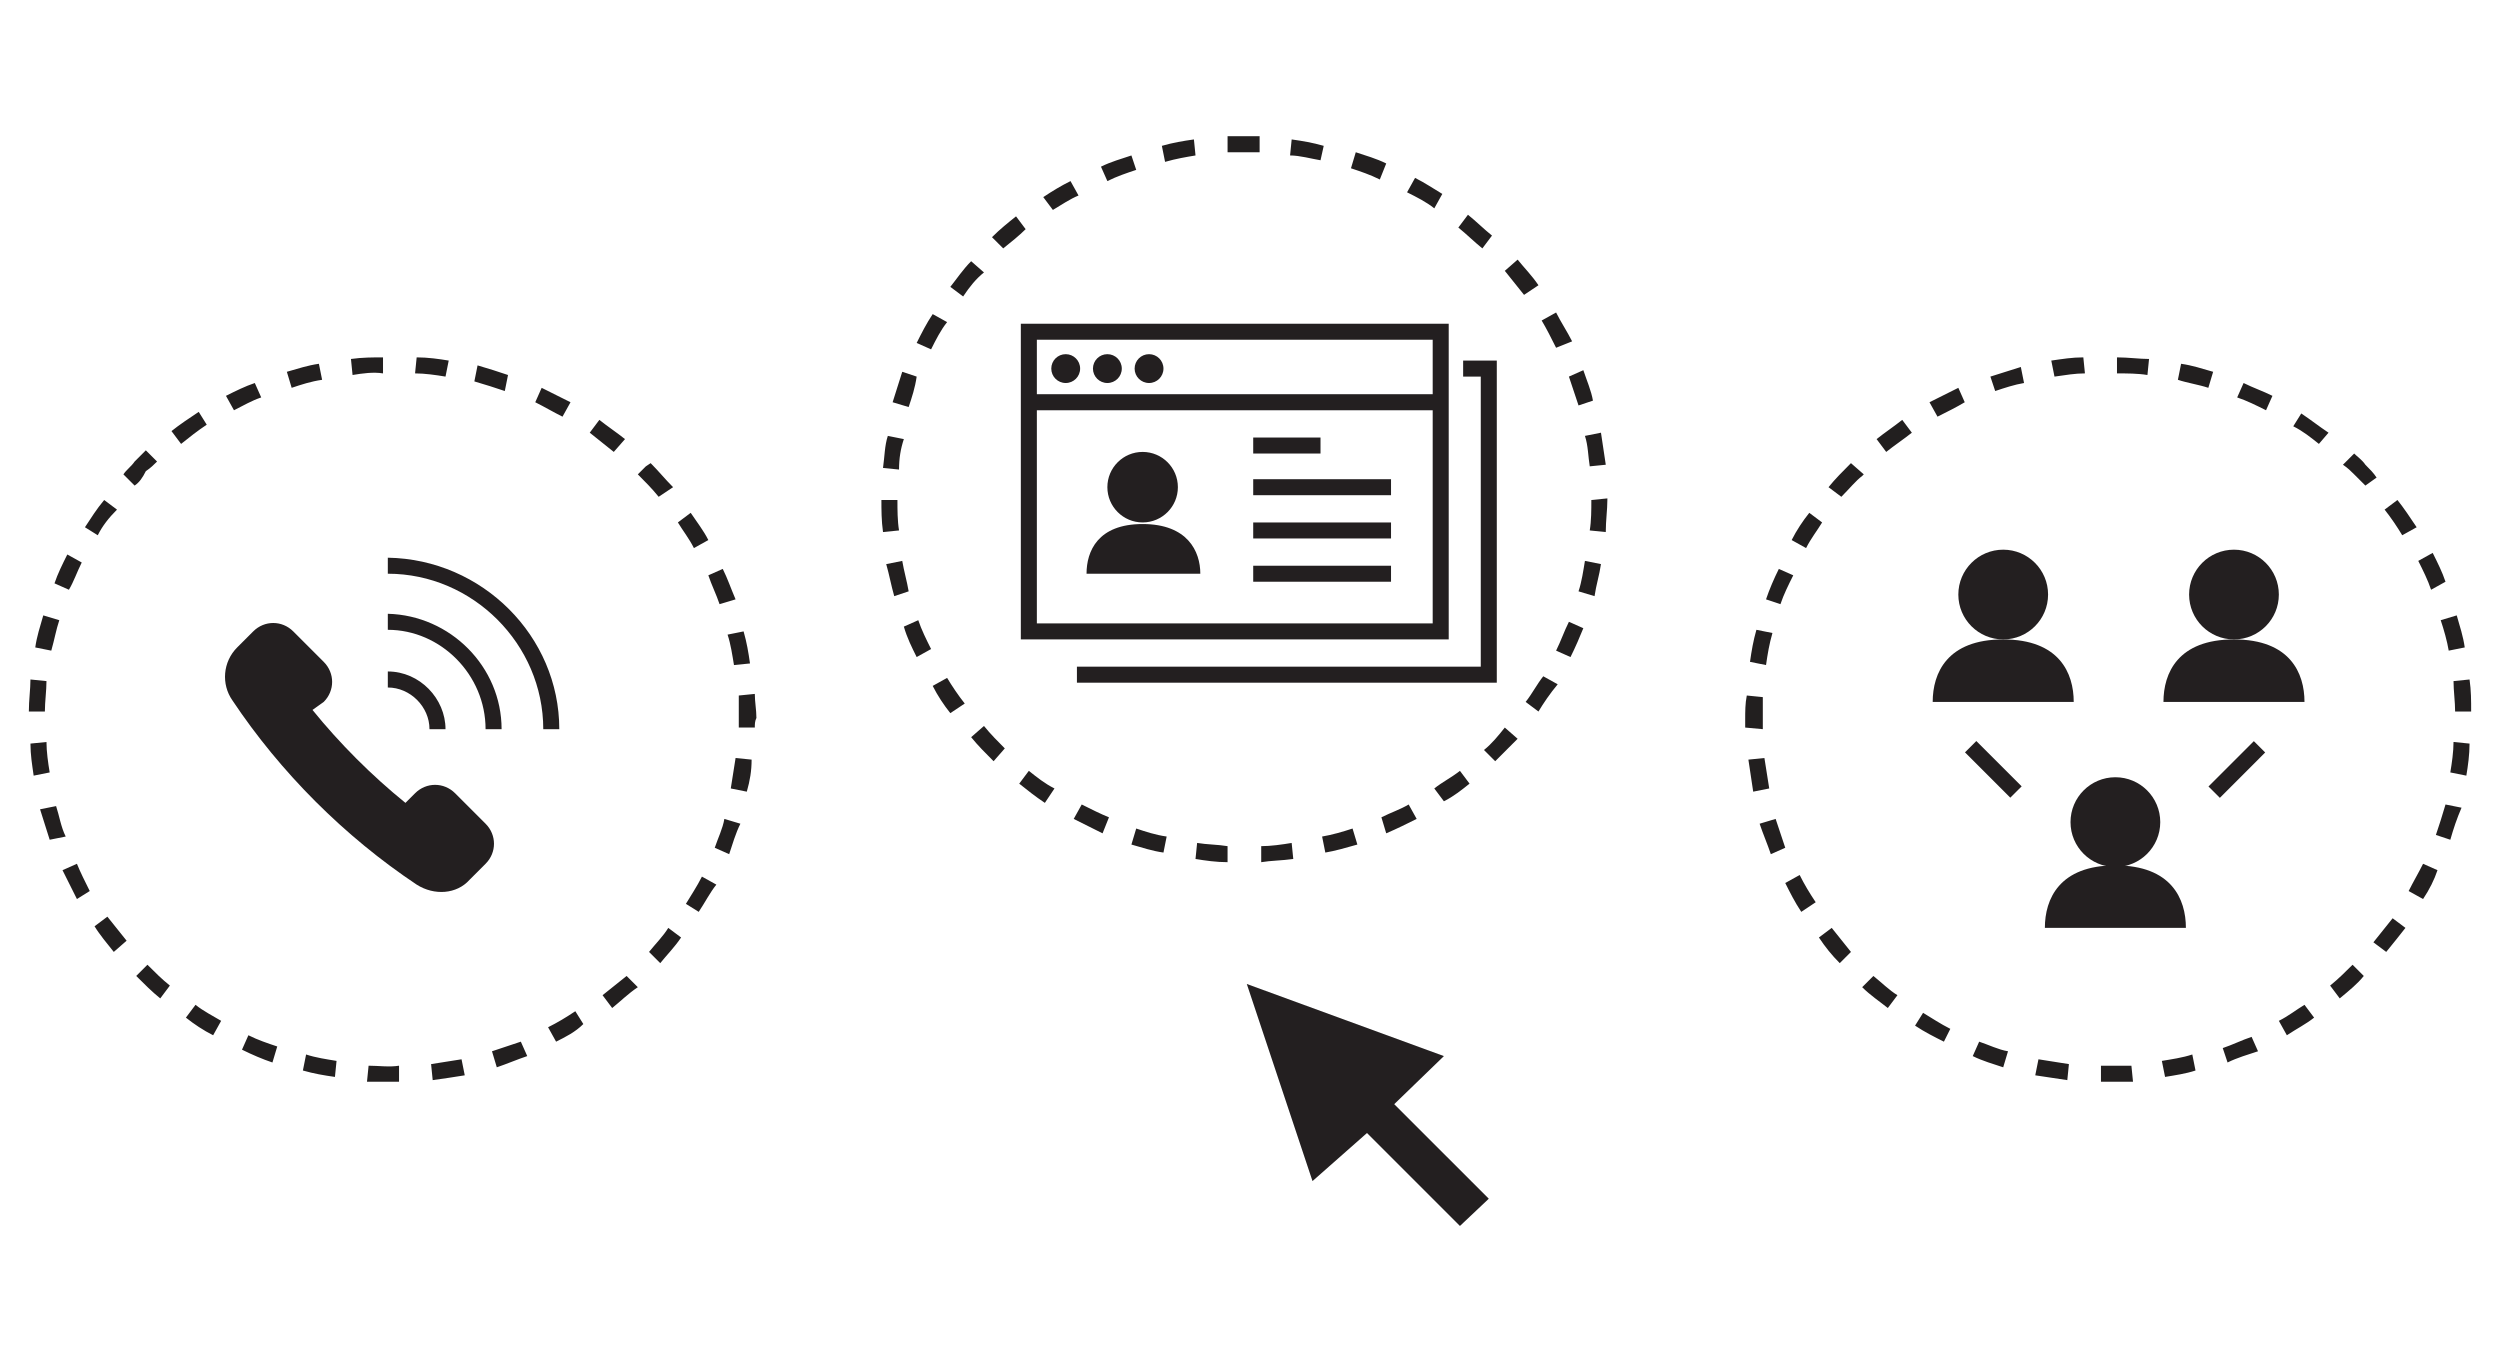 <svg xmlns="http://www.w3.org/2000/svg" viewBox="0 0 156 85" enable-background="new 0 0 156 85"><g><path fill="#231F20" d="M20.2 43.8c.7-.7.7-1.8 0-2.5l-1.9-1.9c-.7-.7-1.8-.7-2.5 0l-1 1c-.9.9-1 2.3-.3 3.3 3 4.5 7 8.5 11.5 11.5 1.1.7 2.5.6 3.3-.3l1-1c.7-.7.7-1.8 0-2.5l-1.9-1.9c-.7-.7-1.8-.7-2.5 0l-.6.6c-2.1-1.7-4.1-3.7-5.8-5.8l.7-.5zM34.9 45.5h-1c0-5.3-4.4-9.7-9.7-9.7v-1c5.9.1 10.7 4.9 10.7 10.7zM31.3 45.5h-1c0-3.4-2.8-6.2-6.1-6.2v-1c3.9.1 7.1 3.3 7.1 7.2zM27.8 45.5h-1c0-1.4-1.2-2.6-2.6-2.6v-1c2 0 3.6 1.7 3.6 3.6zM90.4 39.9H63.7V20.2h26.7v19.7zm-25.7-1h24.7V21.2H64.7v17.7z"/><circle fill="#231F20" cx="66.5" cy="23" r=".9"/><circle fill="#231F20" cx="69.1" cy="23" r=".9"/><circle fill="#231F20" cx="71.7" cy="23" r=".9"/><circle fill="#231F20" cx="71.3" cy="30.4" r="2.2"/><path fill="#231F20" d="M71.3 32.7c-2.8 0-3.5 1.7-3.5 3.1h7.1c0-1.4-.8-3.1-3.6-3.1zM64.2 24.6h25.7v1H64.2zM78.2 35.3h8.6v1h-8.6zM78.2 32.6h8.6v1h-8.6zM78.2 29.9h8.6v1h-8.6zM78.2 27.3h4.2v1h-4.2z"/><path fill="#221F1F" d="M76.6 53.8c-.7 0-1.4-.1-2-.2l.1-1c.6.1 1.3.1 1.9.2v1zm2.1 0v-1c.6 0 1.3-.1 1.9-.2l.1 1c-.7.1-1.4.1-2 .2zm-6.1-.6c-.7-.1-1.3-.3-2-.5l.3-1c.6.2 1.2.4 1.9.5l-.2 1zm10.1 0l-.2-1c.6-.1 1.3-.3 1.9-.5l.3 1c-.7.2-1.4.4-2 .5zM68.8 52l-1.8-.9.5-.9c.6.3 1.2.6 1.7.8l-.4 1zm17.7 0l-.3-1c.6-.3 1.2-.5 1.7-.8l.5.9c-.6.3-1.2.6-1.9.9zm-21.3-1.9c-.6-.4-1.1-.8-1.6-1.2l.6-.8c.5.4 1 .8 1.6 1.1l-.6.9zm24.9-.1l-.6-.8c.5-.4 1.1-.7 1.6-1.1l.6.8c-.5.4-1 .8-1.6 1.1zM62 47.5c-.5-.5-1-1-1.4-1.5l.8-.7c.4.5.9 1 1.3 1.4l-.7.8zm31.3 0l-.7-.7c.5-.4.9-.9 1.3-1.4l.8.7-1.4 1.4zm-34-3c-.4-.5-.8-1.1-1.1-1.7l.9-.5c.3.5.7 1.1 1.1 1.6l-.9.6zm36.7-.1l-.8-.6c.4-.5.7-1.1 1.1-1.6l.9.5c-.5.6-.9 1.2-1.2 1.7zM57.2 41c-.3-.6-.6-1.2-.8-1.9l.9-.4c.2.6.5 1.2.8 1.8l-.9.5zM98 41l-.9-.4c.3-.6.5-1.2.8-1.8l.9.4c-.2.5-.5 1.2-.8 1.8zm-42.2-3.8c-.2-.7-.3-1.3-.5-2l1-.2c.1.6.3 1.3.4 1.9l-.9.3zm43.7 0l-1-.3c.2-.6.3-1.3.4-1.9l1 .2c-.1.7-.3 1.3-.4 2zm-44.4-4c-.1-.7-.1-1.4-.1-2h1c0 .6 0 1.3.1 1.9l-1 .1zm45.1 0l-1-.1c.1-.6.1-1.3.1-1.9l1-.1v.1c0 .6-.1 1.3-.1 2zm-44.1-3.9l-1-.1c.1-.7.1-1.4.3-2l1 .2c-.2.6-.3 1.2-.3 1.9zm43.1-.2c-.1-.6-.1-1.3-.3-1.9l1-.2c.1.7.2 1.3.3 2l-1 .1zm-42.5-3.7l-1-.3c.2-.6.4-1.3.6-1.9l.9.3c-.1.7-.3 1.3-.5 1.9zm41.8-.1l-.6-1.8.9-.4c.2.6.5 1.3.6 1.9l-.9.3zm-40.4-3.5l-.9-.4c.3-.6.6-1.2 1-1.8l.9.5c-.4.5-.7 1.1-1 1.7zm39-.1c-.3-.6-.6-1.2-.9-1.7l.9-.5c.3.6.7 1.2 1 1.8l-1 .4zm-37-3.2l-.8-.6c.4-.5.8-1.1 1.3-1.6l.8.7c-.5.4-.9.9-1.3 1.5zm35-.1l-1.2-1.5.8-.7c.4.5.9 1 1.3 1.6l-.9.6zm-32.5-2.9l-.7-.7c.5-.5 1-.9 1.5-1.3l.6.8c-.4.4-.9.8-1.4 1.2zm29.9 0c-.5-.4-1-.9-1.5-1.3l.6-.8c.5.4 1 .9 1.5 1.3l-.6.8zm-26.8-2.4l-.6-.8c.6-.4 1.1-.7 1.7-1l.5.9c-.5.2-1.1.6-1.6.9zm23.8-.1c-.5-.4-1.1-.7-1.7-1l.5-.9c.6.3 1.2.7 1.7 1l-.5.9zm-20.4-1.7l-.4-.9c.6-.3 1.3-.5 1.9-.7l.3.9c-.6.2-1.2.4-1.8.7zm17-.1c-.6-.3-1.2-.5-1.8-.7l.3-1c.6.2 1.3.4 1.9.7l-.4 1zm-13.4-1.1l-.2-1c.7-.2 1.3-.3 2-.4l.1 1c-.6.1-1.2.2-1.9.4zm9.7-.1c-.6-.1-1.3-.3-1.9-.3l.1-1c.7.1 1.3.2 2 .4l-.2.9zm-5.8-.5v-1h2v1h-2z"/><path fill="#231F20" d="M93.4 42.6H67.2v-1h25.2V23.5h-1.1v-1h2.1z"/><path fill="#221F1F" d="M24.4 67.5h-1.5l.1-1c.6 0 1.3.1 1.9 0v1h-.5zm2.6-.1l-.1-1c.6-.1 1.3-.2 1.9-.3l.2 1c-.6.1-1.3.2-2 .3zm-6.1-.2c-.7-.1-1.3-.2-2-.4l.2-1c.6.2 1.3.3 1.9.4l-.1 1zm10.1-.6l-.3-1 1.8-.6.4.9c-.6.2-1.3.5-1.9.7zm-14-.3c-.6-.2-1.3-.5-1.9-.8l.4-.9c.6.3 1.2.5 1.8.7l-.3 1zM34.7 65l-.5-.9c.6-.3 1.1-.6 1.7-1l.5.8c-.5.5-1.1.8-1.7 1.1zm-21.4-.4c-.6-.3-1.2-.7-1.7-1.1l.6-.8c.5.4 1.1.7 1.6 1l-.5.9zm24.9-1.7l-.6-.8 1.5-1.2.7.7c-.6.4-1.1.9-1.6 1.3zM10 62.3c-.5-.4-1-.9-1.5-1.4l.7-.7c.5.5.9.9 1.4 1.3l-.6.8zm31.2-2.2l-.7-.7c.4-.5.9-1 1.2-1.5l.8.6c-.4.6-.9 1.1-1.3 1.6zm-34.1-.7c-.4-.5-.9-1.1-1.2-1.6l.8-.6 1.2 1.5-.8.7zm36.5-2.5l-.8-.5c.3-.5.7-1.1 1-1.7l.9.5c-.4.5-.7 1.1-1.1 1.7zm-38.8-.8l-.9-1.8.9-.4c.2.5.5 1.1.8 1.7l-.8.5zm40.7-2.8l-.9-.4c.2-.6.5-1.2.6-1.8l1 .3c-.3.6-.5 1.3-.7 1.9zm-42.4-.9c-.2-.6-.4-1.3-.6-1.9l1-.2c.2.6.3 1.3.6 1.9l-1 .2zm43.5-3l-1-.2c.1-.6.2-1.3.3-1.9l1 .1c0 .7-.1 1.3-.3 2zm-44.5-1c-.1-.7-.2-1.3-.2-2l1-.1c0 .6.1 1.3.2 1.9l-1 .2zm45-3h-1v-2l1-.1c0 .5.1 1 .1 1.5-.1.2-.1.4-.1.6zm-44.3-1h-1c0-.7.1-1.4.1-2l1 .1c0 .6-.1 1.3-.1 1.9zm43-2.9c-.1-.6-.2-1.3-.4-1.9l1-.2c.2.7.3 1.3.4 2l-1 .1zm-42.6-.9l-1-.2c.1-.7.3-1.3.5-2l1 .3c-.2.6-.3 1.2-.5 1.9zm41.7-2.9c-.2-.6-.5-1.2-.7-1.8l.9-.4c.3.6.5 1.2.8 1.9l-1 .3zm-40.6-.9l-.9-.4c.2-.6.5-1.2.8-1.8l.9.5c-.3.6-.5 1.2-.8 1.7zm39-2.6c-.3-.6-.7-1.1-1-1.6l.8-.6c.4.6.8 1.1 1.1 1.7l-.9.5zm-37.2-.8l-.8-.5c.4-.6.7-1.1 1.2-1.7l.8.6c-.5.5-.9 1-1.2 1.6zm35-2.4c-.4-.5-.9-1-1.3-1.4l.5-.5.3-.2c.5.5.9 1 1.4 1.5l-.9.6zm-32.7-.7l-.7-.7c.2-.3.5-.5.7-.8l.7-.7.7.7c-.2.2-.4.4-.7.6-.2.4-.4.7-.7.9zm29.9-2.1L36.8 27l.6-.8c.5.4 1.1.8 1.6 1.2l-.7.8zm-27-.5l-.6-.8c.5-.4 1.1-.8 1.7-1.2l.5.8c-.6.4-1.1.8-1.6 1.2zM35.1 26c-.6-.3-1.1-.6-1.7-.9l.4-.9 1.8.9-.5.9zm-20.5-.4l-.5-.9c.6-.3 1.2-.6 1.8-.8l.4.9c-.6.2-1.1.5-1.7.8zm16.9-1.2c-.6-.2-1.2-.4-1.9-.6l.2-1c.7.2 1.3.4 1.9.6l-.2 1zm-13.3-.2l-.3-1c.7-.2 1.3-.4 2-.5l.2 1c-.7.1-1.3.3-1.9.5zm9.6-.7c-.6-.1-1.3-.2-1.9-.2l.1-1c.7 0 1.4.1 2 .2l-.2 1zm-5.8-.1l-.1-1c.7-.1 1.4-.1 2-.1v1c-.6-.1-1.3 0-1.9.1zM131.6 67.5h-.5v-1h1.9l.1 1h-1.5zm-2.6-.1c-.7-.1-1.3-.2-2-.3l.2-1c.6.1 1.3.2 1.9.3l-.1 1zm6.1-.2l-.2-1c.6-.1 1.3-.2 1.9-.4l.2 1c-.6.2-1.3.3-1.9.4zm-10.1-.6c-.6-.2-1.3-.4-1.9-.7l.4-.9c.6.2 1.2.5 1.8.6l-.3 1zm14-.3l-.3-.9c.6-.2 1.2-.5 1.8-.7l.4.9c-.6.2-1.3.4-1.9.7zM121.3 65c-.6-.3-1.2-.6-1.8-1l.5-.8c.5.3 1.1.7 1.7 1l-.4.8zm21.4-.4l-.5-.9c.6-.3 1.1-.7 1.6-1l.6.8c-.5.4-1.1.7-1.7 1.1zm-24.9-1.7c-.5-.4-1.1-.8-1.6-1.3l.7-.7c.5.4 1 .9 1.5 1.2l-.6.8zm28.2-.6l-.6-.8c.5-.4 1-.9 1.4-1.3l.7.7c-.4.5-.9.9-1.5 1.4zm-31.2-2.2c-.5-.5-.9-1-1.3-1.6l.8-.6 1.2 1.5-.7.7zm34.1-.7l-.8-.6 1.2-1.5.8.6c-.3.4-.8 1-1.2 1.5zm-36.5-2.5c-.4-.6-.7-1.2-1-1.8l.9-.5c.3.6.6 1.1 1 1.7l-.9.6zm38.8-.8l-.9-.5c.3-.6.6-1.1.9-1.7l.9.4c-.2.6-.5 1.2-.9 1.8zm-40.7-2.8c-.2-.6-.5-1.3-.7-1.9l1-.3.6 1.8-.9.4zm42.4-.9l-.9-.3c.2-.6.4-1.2.6-1.9l1 .2c-.3.7-.5 1.3-.7 2zm-43.5-3c-.1-.7-.2-1.3-.3-2l1-.1c.1.6.2 1.3.3 1.9l-1 .2zm44.5-1l-1-.2c.1-.6.2-1.3.2-1.9l1 .1c0 .7-.1 1.4-.2 2zm-45-3v-.5c0-.5 0-1 .1-1.5l1 .1v2l-1.1-.1zm44.3-1c0-.6-.1-1.3-.1-1.9l1-.1c.1.7.1 1.3.1 2h-1zm-43-2.9l-1-.2c.1-.7.2-1.3.4-2l1 .2c-.2.7-.3 1.3-.4 2zm42.6-.9c-.1-.6-.3-1.3-.5-1.9l1-.3c.2.7.4 1.3.5 2l-1 .2zm-41.7-2.9l-.9-.3c.2-.6.5-1.3.8-1.9l.9.4c-.3.6-.6 1.2-.8 1.8zm40.6-.9c-.2-.6-.5-1.2-.8-1.8l.9-.5c.3.6.6 1.2.8 1.8l-.9.5zm-39-2.6l-.9-.5c.3-.6.7-1.2 1.1-1.7l.8.6c-.3.5-.7 1-1 1.6zm37.2-.8c-.3-.5-.7-1.1-1.1-1.6l.8-.6c.4.5.8 1.1 1.2 1.7l-.9.5zm-35-2.4l-.8-.6c.4-.5.9-1 1.4-1.5l.8.7-.1.1c-.4.3-.8.8-1.3 1.3zm32.7-.7l-.7-.7c-.2-.2-.4-.4-.7-.6l.7-.7c.2.2.5.4.7.7.3.3.5.5.7.8l-.7.5zm-29.9-2.1l-.6-.8c.5-.4 1.1-.8 1.6-1.2l.6.8c-.5.4-1.1.8-1.6 1.2zm27-.5c-.5-.4-1-.8-1.6-1.1l.5-.8c.6.4 1.1.8 1.7 1.2l-.6.7zM120.9 26l-.5-.9 1.8-.9.4.9c-.5.3-1.1.6-1.7.9zm20.5-.4c-.6-.3-1.2-.6-1.8-.8l.4-.9c.6.3 1.2.5 1.8.8l-.4.9zm-16.9-1.2l-.3-.9c.6-.2 1.3-.4 1.9-.6l.2 1c-.6.1-1.2.3-1.8.5zm13.3-.2c-.6-.2-1.3-.3-1.9-.5l.2-1c.7.1 1.3.3 2 .5l-.3 1zm-9.6-.7l-.2-1c.7-.1 1.3-.2 2-.2l.1 1c-.6 0-1.2.1-1.9.2zm5.8-.1c-.6-.1-1.3-.1-1.9-.1v-1c.7 0 1.4.1 2 .1l-.1 1z"/><path fill="#231F20" d="M87 68.9l3.1-3-12.3-4.5 4.1 12.3 3.4-3 5.8 5.8 1.8-1.7zM123.322 46.24l2.83 2.828-.71.707-2.827-2.828zM140.64 46.248l.707.707-2.828 2.83-.71-.708z"/><circle fill="#231F20" cx="125" cy="37.1" r="2.8"/><path fill="#231F20" d="M125 39.9c-3.5 0-4.4 2.1-4.4 3.9h8.8c0-1.8-.9-3.9-4.4-3.9z"/><circle fill="#231F20" cx="139.4" cy="37.1" r="2.8"/><path fill="#231F20" d="M139.4 39.9c-3.5 0-4.4 2.1-4.4 3.9h8.8c0-1.8-.9-3.9-4.4-3.9z"/><circle fill="#231F20" cx="132" cy="51.3" r="2.8"/><path fill="#231F20" d="M132 54c-3.5 0-4.4 2.1-4.4 3.9h8.8c0-1.8-.9-3.9-4.4-3.9z"/></g></svg>